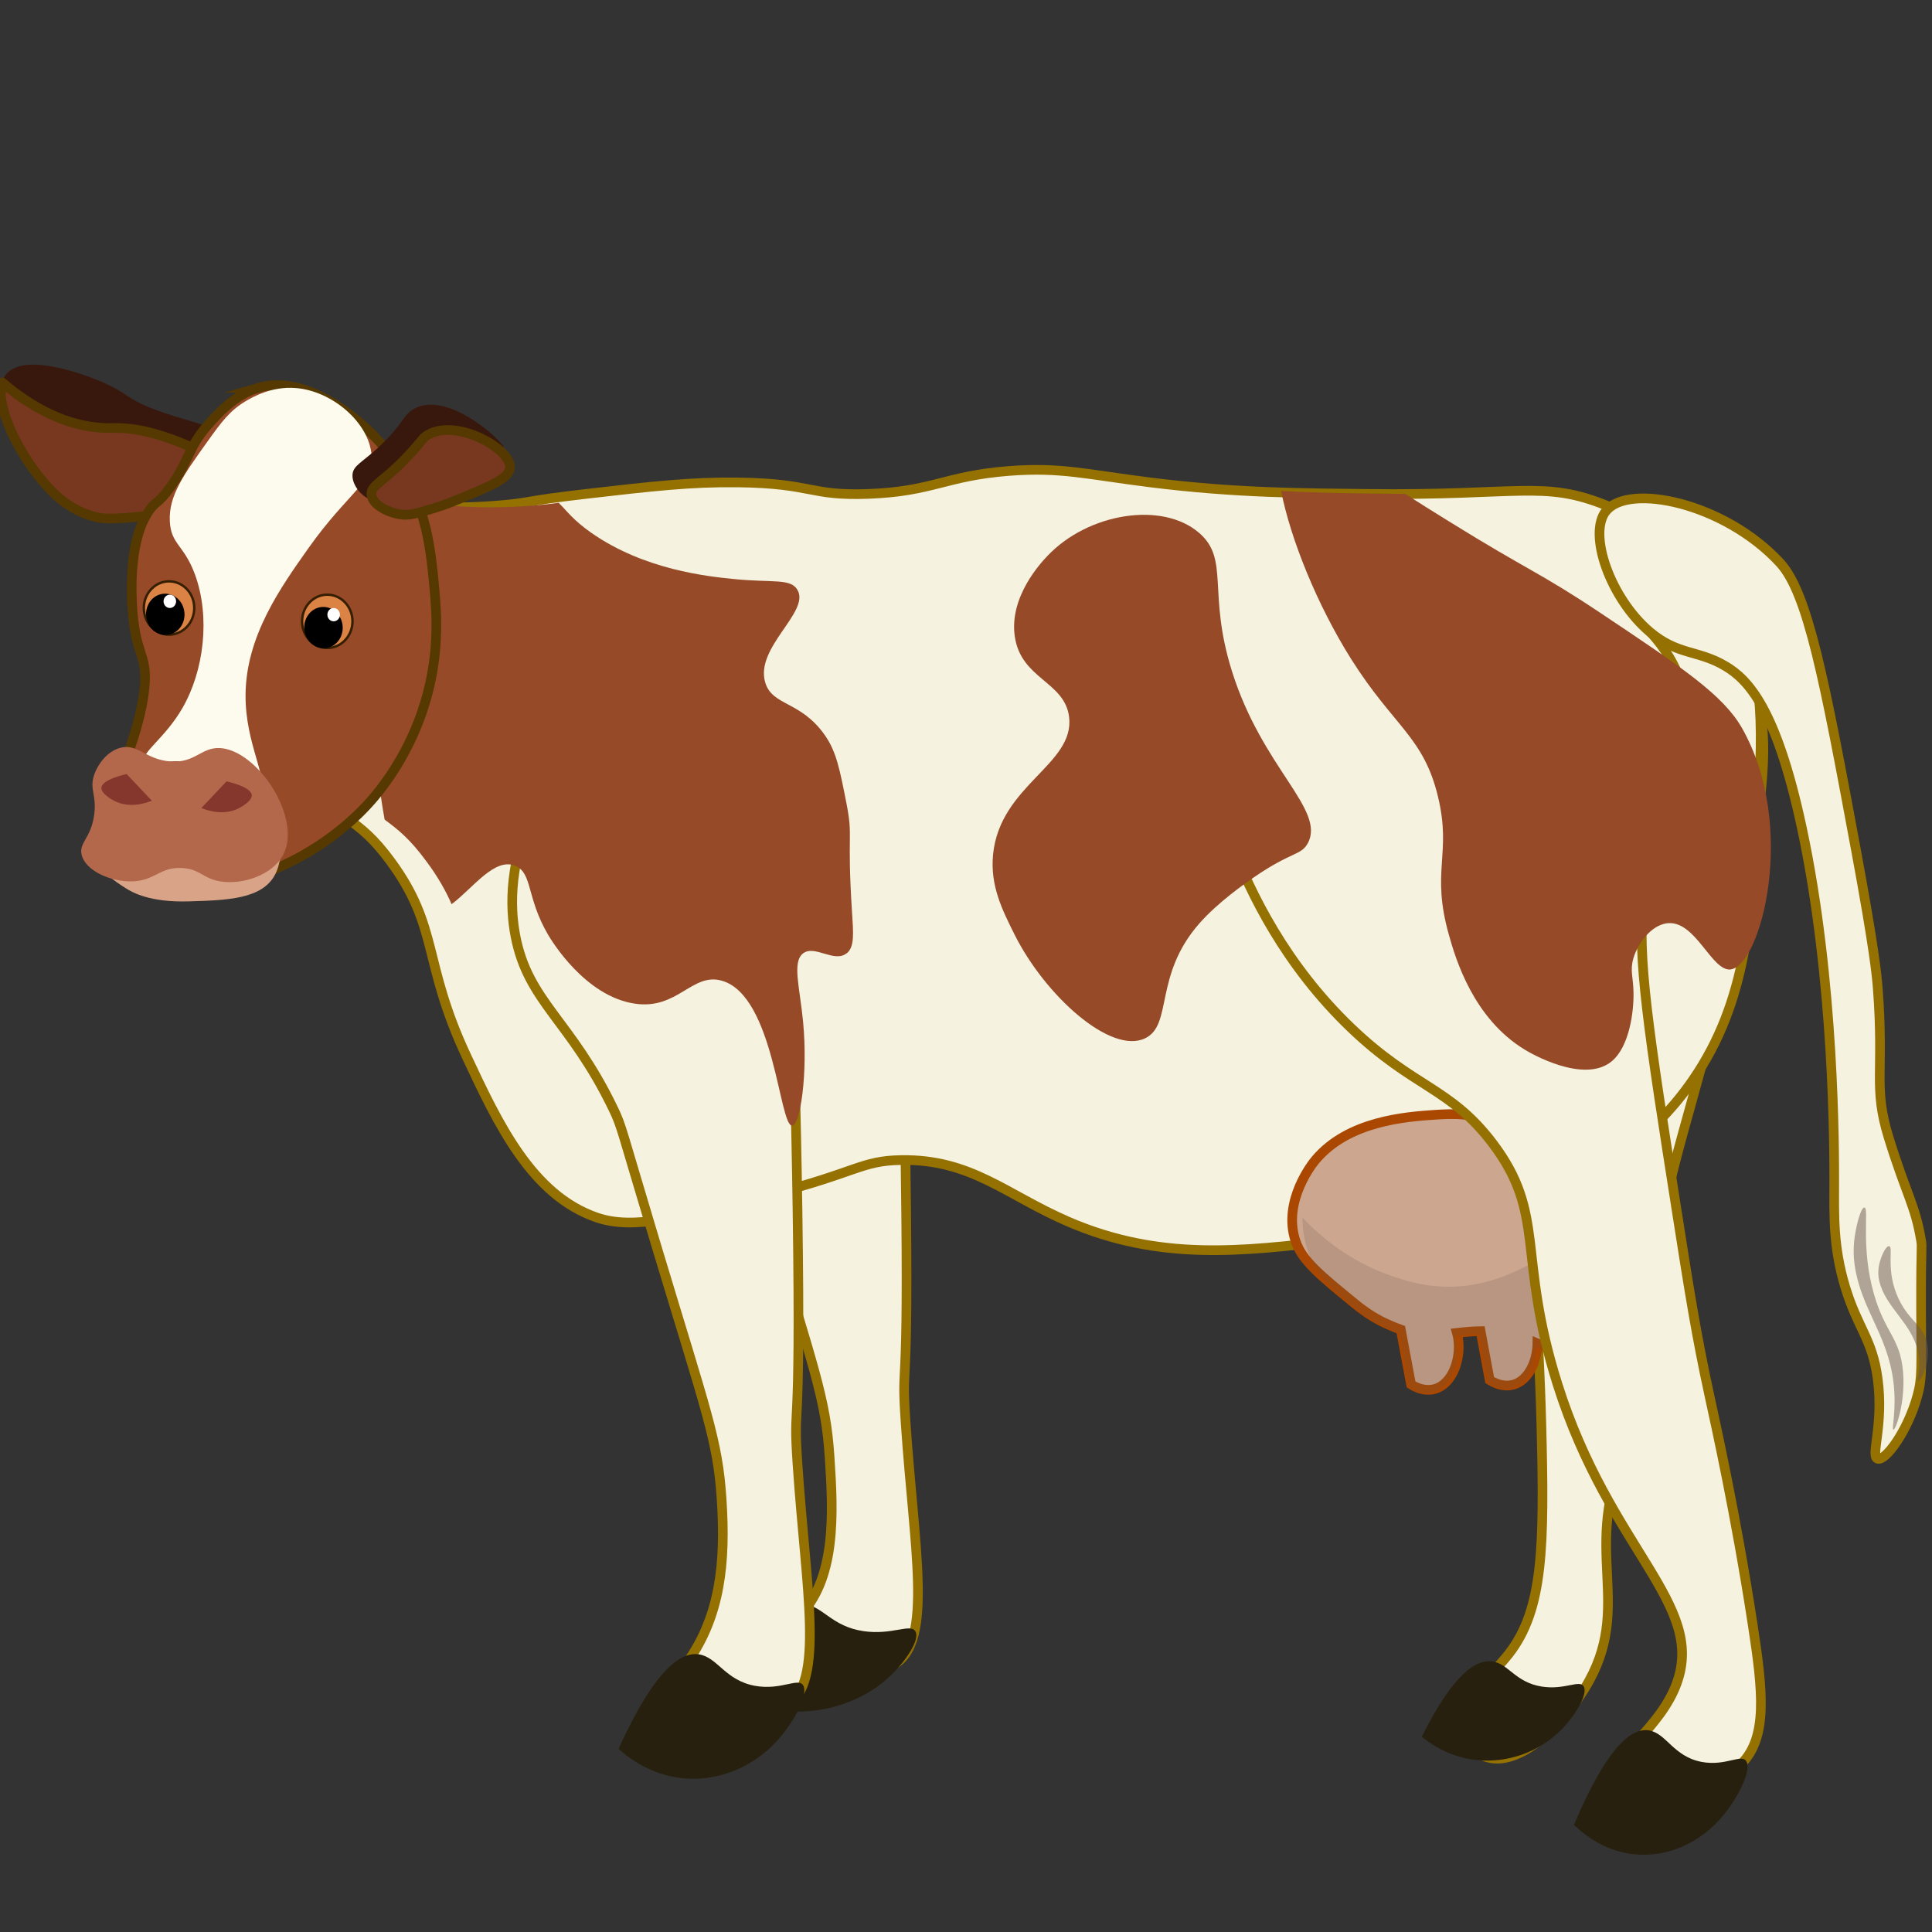 <?xml version="1.0" encoding="UTF-8"?>
<svg id="_Слой_1" data-name="Слой 1" xmlns="http://www.w3.org/2000/svg" viewBox="0 0 200 200">
  <rect x="0" y="0" width="200" height="200" fill="#333333" stroke="none"/>
  <defs>
    <style>
      .cls-1 {
        fill: #fff;
      }

      .cls-2 {
        fill: #27200e;
      }

      .cls-3 {
        fill: #b3684b;
      }

      .cls-4 {
        fill: #db8245;
        stroke: #351f00;
        stroke-width: .25px;
      }

      .cls-4, .cls-5, .cls-6, .cls-7 {
        stroke-miterlimit: 10;
      }

      .cls-5 {
        fill: #f5f2df;
        stroke: #947100;
      }

      .cls-8 {
        fill: #d9a387;
      }

      .cls-9, .cls-7 {
        fill: #964a28;
      }

      .cls-10 {
        fill: #85372d;
      }

      .cls-6 {
        fill: #cca68f;
        stroke: #aa4700;
      }

      .cls-11 {
        opacity: .5;
      }

      .cls-11, .cls-12 {
        fill: #6b574c;
      }

      .cls-12 {
        opacity: .2;
      }

      .cls-13 {
        fill: #fdfbee;
      }

      .cls-14 {
        fill: #38180d;
      }

      .cls-15 {
        fill: #77381f;
        stroke-linecap: round;
        stroke-linejoin: round;
      }

      .cls-15, .cls-7 {
        stroke: #553900;
      }
    </style>
  </defs>
  <path class="cls-5" d="m178.65,63.02c1.02,2.01,2.47,5.28,3.37,9.51.87,4.1,1.53,10.57-5.62,36.86-3.16,11.63-5.23,17.49-4.49,23.78.12.99.5,3.66,0,7.13-.65,4.6-2.39,7.51-3.37,9.51-5.12,10.5.83,16.35-4.49,24.97-2.36,3.83-6.74,8.14-10.11,7.13-1.27-.38-2.53-1.55-2.81-2.97-.54-2.72,2.8-4.83,5.06-7.73,3.58-4.59,3.7-11.05,3.37-23.78-.3-11.5-1.12-17.84-1.12-17.84-2.11-13.37-3.53-27.58-5.62-44"/>
  <path class="cls-5" d="m66.79,78.31c-2.96,6.5-2.84,11.23-2.25,14.27,1.32,6.82,5.69,8.67,10.11,17.84.92,1.9.77,1.9,4.49,14.27,5.21,17.3,6.34,20.06,6.74,26.16.38,5.72.76,12.83-3.37,16.65-2.87,2.65-6.85,2.72-6.74,3.57.05.38.9.76,8.99,1.19,4.83.26,7.25.38,7.87,0,3.98-2.44,2-11.94,1.12-24.97-.49-7.33.37-.81,0-26.16-.14-9.8-.45-22.71-1.12-38.05"/>
  <path class="cls-2" d="m83.2,166.04c2.05.25,2.88,2.34,6.22,2.82,2.93.42,4.82-.82,5.33,0,.54.87-1.05,3.19-2.66,4.7-3.59,3.36-9.29,4.57-14.21,2.82-1.63-.58-2.85-1.37-3.55-1.88,4.09-7.3,6.96-8.69,8.88-8.46Z"/>
  <path class="cls-5" d="m32.57,52.32c6.88-1.21,9.01.81,19.1,0,3.32-.27,2.36-.43,8.99-1.19,6.93-.8,10.88-1.25,15.73-1.19,7.82.1,7.36,1.41,13.48,1.19,6.75-.25,7.91-1.86,14.61-2.38,5.36-.41,7.97.36,14.61,1.19,8.97,1.12,15.79,1.11,22.47,1.19,15.73.19,18.24-1.44,24.72,1.19,2.77,1.12,8.49,3.53,12.36,9.51,4.13,6.38,3.83,13.25,3.37,21.4-.65,11.52-1.15,20.4-6.74,28.54-9.17,13.34-25.53,15.28-37.08,16.65-9.56,1.13-18.13,2.15-27.64-1.97-6.42-2.78-10.03-6.49-17.3-6.36-4.09.07-4.54,1.27-13.48,3.57-9.49,2.44-14.24,3.66-17.98,2.38-6.76-2.31-10.26-9.77-13.48-16.65-4.61-9.83-2.82-13.34-7.87-20.22-3.51-4.78-4.89-3.77-10.11-9.51-2.65-2.92-13.14-14.44-10.11-21.4,1.77-4.08,7.54-5.1,12.36-5.95Z"/>
  <path class="cls-6" d="m168.12,134.06c-.58,2.01-2.31,4.84-5.15,5.59-1.56.42-2.56-.03-3.82-.58-.02,1.44-.56,2.97-1.57,3.79-1.55,1.25-3.28.06-3.37,0l-.94-5.06c-.85.01-1.66.09-2.45.18.49,1.74.01,4.21-1.38,5.33-1.55,1.25-3.28.06-3.37,0l-1.06-5.67c-1.13-.4-2.11-.91-2.11-.91-1.19-.63-2.03-1.27-2.6-1.74-3.66-2.99-5.51-4.48-6.19-6.53-1.39-4.15,1.85-8.14,2.07-8.39,3.4-4.06,9.39-4.46,12.37-4.67,1-.06,1.89-.12,3.09,0,5.94.63,9.71,4.76,11.34,6.53,2.51,2.75,6.58,7.21,5.15,12.13Z"/>
  <path class="cls-5" d="m55.61,82.64c-2.96,6.5-2.84,11.23-2.25,14.27,1.32,6.82,5.69,8.67,10.11,17.84.92,1.9.77,1.9,4.49,14.27,5.21,17.3,6.34,20.06,6.74,26.16.45,6.74-.2,12.01-3.37,16.65-.97,1.42-2.88,3.75-2.25,4.76.46.73,1.93.26,4.49,0,5.32-.54,6.46.86,7.87,0,3.98-2.44,2-11.94,1.12-24.97-.49-7.33.37-.81,0-26.16-.14-9.8-.45-22.71-1.12-38.05"/>
  <path class="cls-12" d="m167.96,134.37c-.58,2.01-2.31,4.84-5.15,5.59-1.56.42-2.56-.02-3.82-.57-.02,1.44-.56,2.96-1.57,3.78-1.55,1.26-3.28.06-3.37,0l-.94-5.05c-.85.01-1.66.08-2.45.18.49,1.74.01,4.21-1.38,5.33-1.55,1.25-3.28.06-3.37,0l-1.06-5.67c-1.13-.39-2.11-.92-2.11-.92-.64-.34-1.17-.68-1.62-.99,0,0-.49-.34-.98-.75-1.7-1.41-3.21-2.65-4.19-4.49-.44-.83-1.11-2.41-1.12-4.76,1.78,1.88,4.75,4.44,8.99,5.95,1.46.52,3.74,1.3,6.74,1.19,4-.15,6.95-1.8,10.11-3.57,2.34-1.31,4.14-2.63,5.3-3.57,1.65,2.4,2.88,5.27,1.99,8.32Z"/>
  <path class="cls-5" d="m127.52,87.4c1.92,5.02,5.52,12.49,12.36,19.03,6.51,6.22,10.23,6.13,14.61,11.89,5.64,7.42,2.51,11.58,6.74,24.97,5.41,17.13,15.32,22.71,12.36,30.92-1.73,4.81-6.66,7.36-5.62,9.51,1,2.07,6.29,1.26,6.74,1.19,1.06-.16,3.86-.55,5.62-2.38,2.65-2.76,2.17-7.43,1.12-14.27-1.76-11.48-3.84-20.78-4.49-23.78-1.36-6.27-2.04-10.55-3.37-19.03-2.84-18.08-4.27-27.12-3.37-32.11,1.83-10.19,6.66-16.36,3.37-23.78-.99-2.23-2.36-3.78-3.37-4.76"/>
  <path class="cls-2" d="m72.36,171.26c1.92.29,2.7,2.7,5.82,3.26,2.75.49,4.52-.95,4.99,0,.5,1.01-.99,3.69-2.5,5.43-3.36,3.89-8.7,5.28-13.31,3.26-1.53-.67-2.67-1.58-3.33-2.17,3.84-8.44,6.52-10.05,8.32-9.78Z"/>
  <path class="cls-2" d="m170.7,179.13c1.8.29,2.52,2.7,5.44,3.26,2.57.49,4.23-.95,4.67,0,.47,1.01-.92,3.69-2.33,5.43-3.14,3.89-8.13,5.28-12.44,3.26-1.43-.67-2.49-1.58-3.11-2.17,3.58-8.44,6.09-10.05,7.78-9.78Z"/>
  <path class="cls-2" d="m154.48,171.99c1.68.23,2.36,2.15,5.1,2.6,2.41.39,3.96-.76,4.37,0,.44.8-.86,2.94-2.19,4.33-2.95,3.1-7.62,4.21-11.66,2.6-1.34-.54-2.34-1.26-2.92-1.73,3.36-6.73,5.71-8.01,7.29-7.8Z"/>
  <path class="cls-5" d="m166.25,52.91c2.32-2.93,12.24-.9,18.01,5.35,2.89,3.13,4.59,12.04,7.87,29.73,1.91,10.32,2.15,12.99,2.25,14.27.68,8.78-.49,10.22,1.12,15.46,1.84,5.96,2.77,7.05,3.37,10.7.13.8-.02.2,0,7.13.02,6.15.13,7.09-.38,8.94-1,3.66-3.33,6.8-4.12,6.52-.77-.27.66-3.45,0-8.32-.55-4.1-2.07-5.19-3.37-9.51-1.24-4.13-1.13-7.33-1.12-10.7,0-3.23.06-20.9-3.37-36.86-2.65-12.34-5.58-15.28-7.87-16.65-2.86-1.71-4.96-1.11-7.87-3.57-4.05-3.44-6.42-10.1-4.53-12.49Z"/>
  <path class="cls-9" d="m87.63,98.69c-1.27,1.01-3.29-.91-4.49,0-1.17.89-.34,3.52,0,7.13.5,5.33-.29,10.59-1.12,10.7-1.36.18-1.83-13.44-7.3-15-3.07-.87-4.57,3.03-8.99,2.38-5.17-.76-8.64-6.54-8.99-7.13-2.25-3.84-1.61-6.37-3.37-7.13-2.17-.94-4.44,2.34-6.62,3.96-.6-1.37-1.4-2.81-2.6-4.42-1.72-2.34-2.92-3.29-4.33-4.33-1.87-10.11-1.6-25.55,1.97-32.9,3.52.15,6.7.93,13.6.37,1.18-.1,1.82-.18,2.44-.27.92.9,1.46,1.76,3.4,3.12,5.49,3.83,12.02,4.49,14.61,4.76,4.21.43,6.05-.11,6.74,1.19,1.22,2.27-4.42,5.91-3.37,9.51.72,2.48,3.67,1.89,6.18,5.48,1.19,1.7,1.54,3.51,2.25,7.13.69,3.57.02,2.82.56,11.17.14,2.19.28,3.63-.56,4.29Z"/>
  <g>
    <path class="cls-14" d="m26.29,49.72c-.8-.48-1.54-.91-2.19-1.27-6.73-3.75-10.08-4.09-11.74-4.14-.26-.01-.42-.01-.55-.01-.23.01-.38.03-.76.01-3.29-.08-6.93-1.39-10.83-4.72.03-.12.07-.23.12-.35.08-.17.17-.32.27-.46,1.96-2.5,8.75.26,9.78.69,2.05.86,2.53,1.42,3.7,2.06.18.11.67.36,1.51.7,3.46,1.39,6.51,1.63,8.48,3.45,1.08,1.01,1.94,2.6,2.19,4.03Z"/>
    <path class="cls-15" d="m26.37,50.71c-.03.43-.12.84-.31,1.19-.93,1.63-2.9.9-9.13,1.38-4.97.39-5.95.66-7.83,0-2.71-.95-4.29-2.97-5.22-4.14-1.92-2.43-4.41-7.03-3.65-9.55,3.9,3.33,7.54,4.64,10.83,4.72.38.01.52,0,.76-.01.13,0,.29,0,.55.01,1.66.06,5.01.39,11.74,4.14.65.36,1.4.79,2.19,1.27.07.35.09.68.08.99Z"/>
    <path class="cls-7" d="m26.71,40.15c-2.47.73-4.29,2.82-5.22,3.88-2.06,2.36-1.88,3.66-3.91,6.47-1.23,1.71-1.42,1.31-2.16,2.38-.5.73-2.03,3.2-1.76,9.37.25,5.75,1.66,5.28,1.3,8.95-.34,3.47-1.89,7.43-2.61,9.06-.52,1.19-1.07,2.22-1.3,3.88-.16,1.12-.65,4.53,1.3,6.47,1.4,1.39,3.38,1.36,6.52,1.29,4.12-.08,7.19-1.08,7.83-1.29,6.69-2.24,10.68-6.55,11.74-7.76.9-1.03,3.52-4.18,5.22-9.06,1.94-5.59,1.55-10.28,1.3-12.94-.38-4.05-.8-8.55-3.91-12.94-2.99-4.21-9.15-9.3-14.35-7.76Z"/>
    <path class="cls-13" d="m30.62,40.17c-2.52-.21-4.51.96-5.22,1.38-1.63.98-2.48,2.14-3.91,4.14-2.52,3.52-4.04,5.64-3.91,8.28.12,2.41,1.48,2.42,2.61,5.52,1.59,4.37.94,9.91-1.3,13.8-1.82,3.16-4.37,4.67-3.91,5.52.33.61,1.72-.1,3.91,0,4.54.2,6.69,3.57,7.83,2.76,1.2-.85-1.35-4.47-1.3-9.66.05-6.06,3.61-11.07,6.52-15.18,4.13-5.83,6.77-6.72,6.52-9.66-.29-3.36-4.09-6.6-7.83-6.9Z"/>
    <path class="cls-8" d="m10.41,89.17c.06,1.13,1.4,2,2.58,2.76.73.47,2.56,1.5,6.55,1.38,4.03-.12,7.58-.23,8.93-2.76,1.08-2.03.55-5.23-1.11-6.9-4.36-4.38-17.15,2.05-16.96,5.52Z"/>
    <path class="cls-3" d="m8.45,88.48c.39,1.67,3.03,2.82,5.22,2.76,2.41-.06,2.87-1.53,5.22-1.38,1.86.12,2.11,1.09,3.91,1.38,2.34.38,5.42-.66,6.52-2.76,1.98-3.79-2.64-10.8-6.52-11.04-1.98-.12-2.59,1.6-5.22,1.38-2.54-.21-3.38-1.94-5.22-1.38-1.29.39-2.23,1.66-2.61,2.76-.52,1.53.28,2.07,0,4.14-.33,2.45-1.6,2.87-1.3,4.14Z"/>
    <path class="cls-10" d="m20.84,83.65c2.52-2.66,2.61-2.76,2.61-2.76h0s2.49.52,2.61,1.38c.09.64-1.15,1.3-1.3,1.38-1.56.82-3.24.27-3.91,0Z"/>
    <path class="cls-10" d="m15.72,82.89c-2.52-2.66-2.61-2.76-2.61-2.76h0s-2.49.52-2.61,1.38c-.09.64,1.15,1.3,1.3,1.38,1.56.82,3.24.27,3.91,0Z"/>
    <ellipse class="cls-4" cx="33.88" cy="64.32" rx="2.61" ry="2.76"/>
    <ellipse cx="33.49" cy="64.97" rx="1.99" ry="2.14" transform="translate(-4.53 2.54) rotate(-4.07)"/>
    <ellipse class="cls-4" cx="17.5" cy="62.94" rx="2.61" ry="2.76"/>
    <ellipse cx="17.11" cy="63.59" rx="1.99" ry="2.14" transform="translate(-4.47 1.38) rotate(-4.07)"/>
    <ellipse class="cls-1" cx="34.54" cy="63.63" rx=".65" ry=".69"/>
    <ellipse class="cls-1" cx="17.58" cy="62.25" rx=".65" ry=".69"/>
    <path class="cls-14" d="m39.1,51.9c2.05.04,3.67-3.59,3.91-4.14.81-1.81.68-2.21,1.3-2.76,2.27-2,7.62,1.78,7.83,1.38.22-.43-5.55-5.9-9.13-4.14-1.34.66-1.17,1.62-3.91,4.14-1.65,1.52-2.55,1.81-2.61,2.76-.08,1.24,1.31,2.73,2.61,2.76Z"/>
    <path class="cls-15" d="m38.45,51.21c.11,1.1,1.93,1.96,3.26,2.07.81.07,1.63-.19,3.26-.69,1.05-.32,1.82-.63,1.96-.69,3.78-1.54,5.77-2.35,5.87-3.45.17-1.95-5.48-5.16-8.48-3.45-.59.34-.5.49-1.96,2.07-2.61,2.82-4.01,3.14-3.91,4.14Z"/>
  </g>
  <path class="cls-9" d="m135.39,87.27c-.69,1.31-1.66.84-5.62,3.57-.81.56-3.65,2.52-5.62,4.76-4.74,5.4-2.72,10.52-5.62,11.89-3.58,1.69-10.34-4.45-13.48-10.7-1.3-2.59-2.56-5.1-2.25-8.32.71-7.22,8.49-9.33,7.87-14.27-.47-3.67-4.98-3.89-5.62-8.32-.6-4.13,2.76-7.68,3.37-8.32,4.22-4.47,11.92-5.7,15.73-2.38,3.15,2.74.83,6.14,3.37,14.27,3.17,10.13,9.71,14.32,7.87,17.84Z"/>
  <path class="cls-9" d="m179.21,100.35c-2.03.33-3.7-5.26-6.74-4.76-1.56.26-2.9,2.02-3.37,3.57-.39,1.3-.03,1.95,0,3.57.04,2.02-.43,5.61-2.25,7.13-2.89,2.41-8.53-.9-8.99-1.19-5.34-3.23-7.17-9.39-7.87-11.89-1.88-6.66.3-8.31-1.12-14.27-1.49-6.24-4.57-7.27-8.99-14.27-3.55-5.64-6.29-12.47-7.26-17.42,4.56.25,8.63.26,12.65.31h.2c1.35.86,2.84,1.81,4.52,2.84,8.38,5.2,9.27,5.2,15.73,9.51,8.44,5.64,12.65,8.45,14.61,11.89,5.75,10.13,1.98,24.46-1.12,24.97Z"/>
  <path class="cls-11" d="m196,148c-.21-.03.37-2.09,0-5-.63-4.91-3.35-7.51-4-12-.06-.41-.21-1.55,0-3,.18-1.24.65-3.03,1-3,.52.05-.42,4.07,1,9,1.16,4.02,2.71,4.52,3,8,.27,3.19-.76,6.03-1,6Z"/>
  <path class="cls-11" d="m198.55,142.98c-.21-.02.37-1.27,0-3.04-.63-2.98-3.35-4.57-4-7.3-.06-.25-.21-.94,0-1.82.18-.75.65-1.84,1-1.82.52.03-.42,2.48,1,5.47,1.16,2.44,2.71,2.75,3,4.86.27,1.94-.76,3.67-1,3.65Z"/>
</svg>